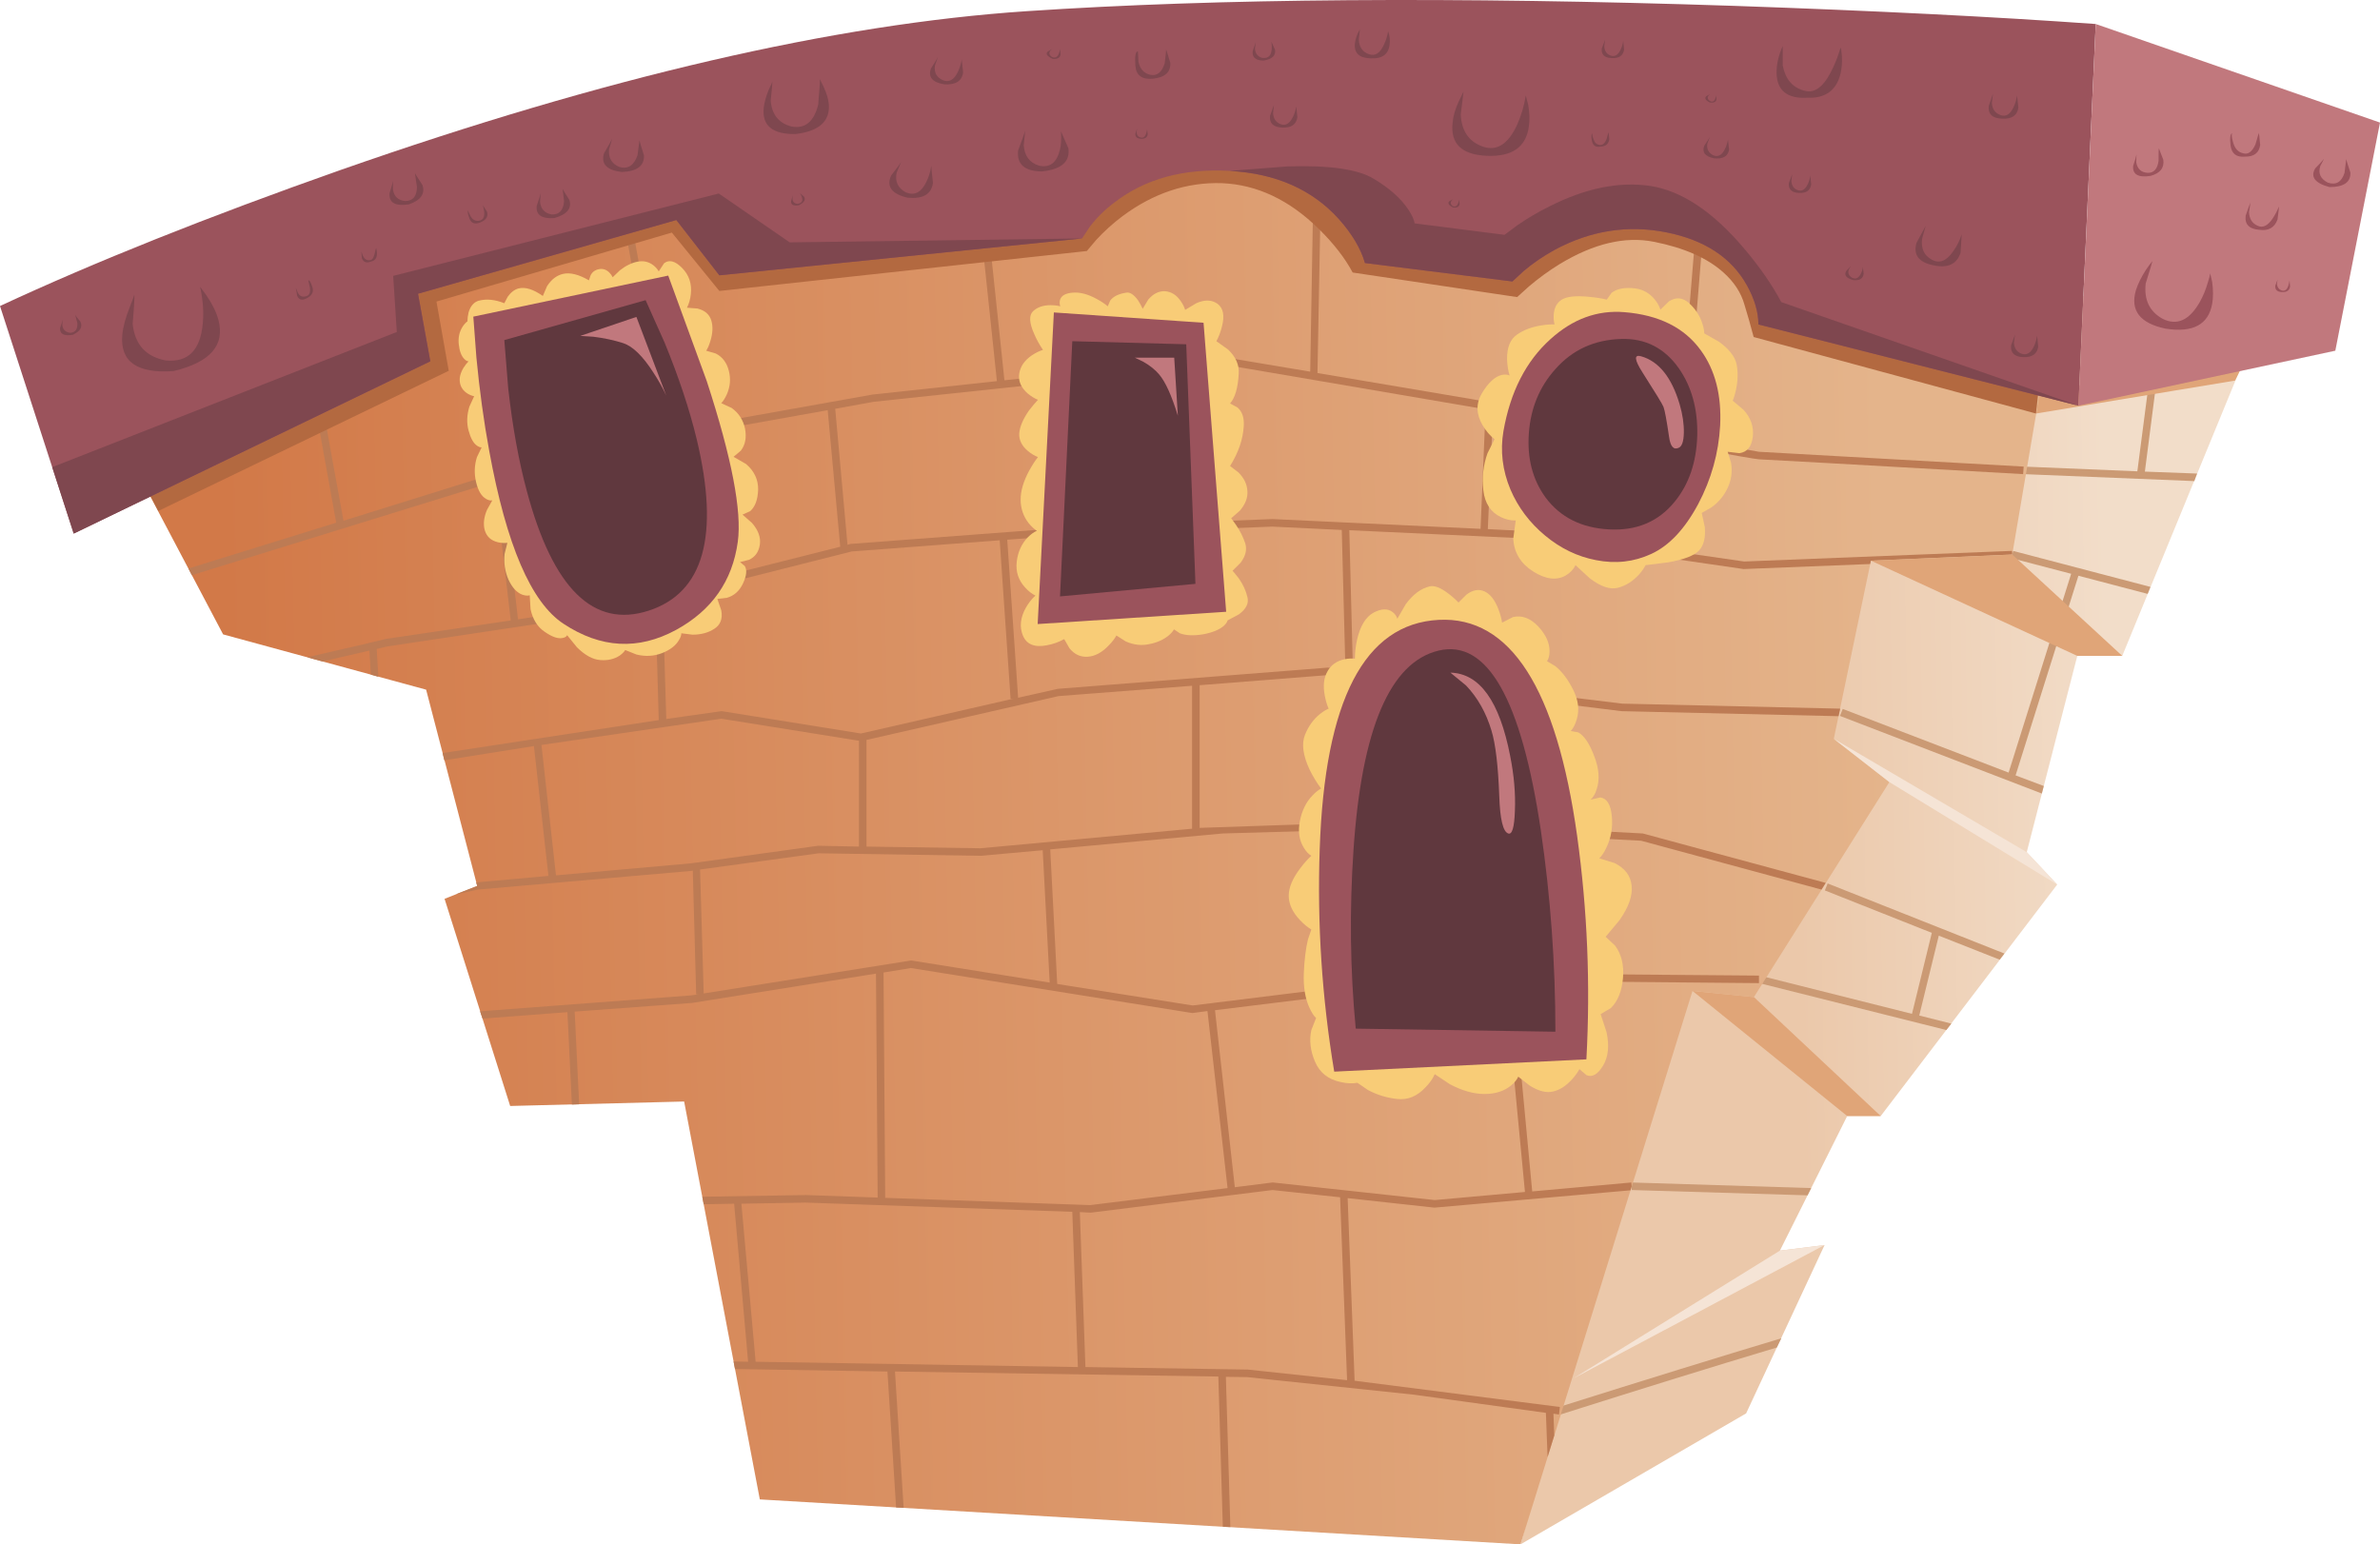 <?xml version="1.0" encoding="iso-8859-1"?>
<!-- Generator: Adobe Illustrator 15.1.0, SVG Export Plug-In . SVG Version: 6.00 Build 0)  -->
<!DOCTYPE svg PUBLIC "-//W3C//DTD SVG 1.1//EN" "http://www.w3.org/Graphics/SVG/1.1/DTD/svg11.dtd">
<svg version="1.1" id="house_x5F_orange_x5F_front_x5F_01.ai"
	 xmlns="http://www.w3.org/2000/svg" xmlns:xlink="http://www.w3.org/1999/xlink" x="0px" y="0px" width="426.15px"
	 height="276.55px" viewBox="0 0 426.15 276.55" style="enable-background:new 0 0 426.15 276.55;" xml:space="preserve">
<g>
	
		<linearGradient id="SVGID_1_" gradientUnits="userSpaceOnUse" x1="319.203" y1="168.565" x2="375.286" y2="168.565" gradientTransform="matrix(1 -0.017 0.017 1 -1.217574e-004 -6.300770e-005)">
		<stop  offset="0" style="stop-color:#EBC8AA"/>
		<stop  offset="1" style="stop-color:#F2DDC9"/>
	</linearGradient>
	<polygon style="fill-rule:evenodd;clip-rule:evenodd;fill:url(#SVGID_1_);" points="380,117.45 371.95,117.45 362.9,152.6 
		368.35,158.4 336.75,199.85 330.75,199.85 318.7,223.95 326.7,222.95 312.65,253.1 272.25,276.55 323.45,94.05 357.4,54.75 
		408.1,49.1 	"/>
	<g>
		<path style="fill-rule:evenodd;clip-rule:evenodd;fill:#CB9A74;" d="M318.95,239.65l-0.8,1.649
			c-11.233,3.367-24.15,7.367-38.75,12l-0.351-1.149l0.101-0.2C294.917,246.983,308.184,242.884,318.95,239.65z"/>
		<polygon style="fill-rule:evenodd;clip-rule:evenodd;fill:#CB9A74;" points="358.9,170.75 358.05,171.85 347.15,167.55 
			343.65,181.85 349.4,183.3 348.5,184.45 314.8,176 315.1,174.7 342.35,181.55 345.9,167.05 326.75,159.45 327.25,158.2 		"/>
		<polygon style="fill-rule:evenodd;clip-rule:evenodd;fill:#CB9A74;" points="362.25,84.9 362.35,83.55 382.7,84.4 386,59.05 
			387.3,59.2 384.05,84.45 393.4,84.8 392.9,86.15 		"/>
		<polygon style="fill-rule:evenodd;clip-rule:evenodd;fill:#CB9A74;" points="292.15,213.1 292.2,211.75 324.3,212.75 
			323.65,214.05 		"/>
		<polygon style="fill-rule:evenodd;clip-rule:evenodd;fill:#CB9A74;" points="385.05,105.1 384.55,106.35 372.15,103.1 
			360.9,138.85 365.95,140.75 365.6,142.1 329.45,128.2 329.95,126.95 359.65,138.35 370.85,102.75 360.15,99.95 360.45,98.65 		"/>
	</g>
	<polygon style="fill-rule:evenodd;clip-rule:evenodd;fill:#E0A578;" points="400.2,68.15 364.55,74.05 365.2,70 401.7,65.15 	"/>
	
		<linearGradient id="SVGID_2_" gradientUnits="userSpaceOnUse" x1="-335.26" y1="-152.919" x2="-37.724" y2="-152.919" gradientTransform="matrix(-1 0.02 -0.02 -1 -4.717894e-004 1.688823e-004)">
		<stop  offset="0" style="stop-color:#E4B48B"/>
		<stop  offset="1" style="stop-color:#D27948"/>
	</linearGradient>
	<path style="fill-rule:evenodd;clip-rule:evenodd;fill:url(#SVGID_2_);" d="M360.3,99.3l-25.3,1.1l-6.65,31.9l9.95,7.75
		l-24.25,38.5l-11-1.1l-30.8,99.1l-136.2-8.05l-13.55-71.25l-31.15,0.8l-11.75-37.1l5.85-2.3L76.3,123.5l-36.35-9.9L16.5,69.15
		c15.433-6.967,33.783-14.217,55.05-21.75c42.567-15.033,78.534-23.933,107.9-26.7c29.367-2.733,69.733,1.216,121.1,11.85
		c25.7,5.3,48.45,10.883,68.25,16.75L360.3,99.3z"/>
	<g>
		<path style="fill-rule:evenodd;clip-rule:evenodd;fill:#BD7B54;" d="M223.4,245.25l17.8,1.9l-1.25-32.75L227.85,213.1
			l-32.55,4.051l-1.95-0.101l1,27.75L223.4,245.25z M132.75,215.55l2.55,28.3l57.7,0.95l-1-27.8l-47.7-1.65L132.75,215.55z
			 M153.8,132.65l-24.65-3.95l-32.2,4.7l2.6,23.35l24.15-2.15l22.8-3.149l7.3,0.149V132.65z M104.3,81.3l-14.55,4.55h0.1l2.9,25.05
			l15.3-2.3l42.4-10.7l-2.25-24.45L104.3,81.3z M269.45,175.65l-8.95-0.051l-42.95,5.301l3.55,31.699l6.75-0.85h0.051l29,3.15
			l16.149-1.45L269.45,175.65z M216.2,181.05l-2.65,0.351h-0.1l-50.35-8.051l-4.9,0.801l0.3,40.35l36.7,1.3l24.6-3.05L216.2,181.05z
			 M188.05,152.1l1.25,24.101l24.25,3.85l26.7-3.3l-0.35-28.1l-20.95,0.6L188.05,152.1z M163.1,172h0.1l24.75,3.95l-1.25-23.7
			l-11.1,1l-29-0.45l-21.25,2.9l0.65,22.2L163.1,172z M181.5,125.1l-0.55,0.05L179,96.75l-26.5,2l-33.85,8.55l0.65,21.45l9.85-1.4
			h0.1l24.9,4L181.5,125.1z M213.45,148.4V122.8l-23.9,1.85l-34.4,7.85v19.1l20.4,0.301L213.45,148.4z M237.65,120.9l-22.851,1.8
			v25.55l36.7-1.25l13.85,0.75l-0.949-23.6L237.65,120.9z M212.45,93.55l-0.65-27.5l-55.35,5.9l-6.9,1.25l2.2,24.35l0.55-0.15
			l41.1-3.1L212.45,93.55z M193.5,95.65l-13.15,1l1.95,28.3l7.1-1.6l48.35-3.8l3.15,0.35l-0.65-25l-12.45-0.6L193.5,95.65z
			 M265.1,94.7l0.9-21.4l-47.1-8.05L213.1,65.9l0.65,27.6l14.1-0.55L265.1,94.7z M362.35,83.55l-0.1,1.35
			c-31.2-1.767-46.967-2.65-47.3-2.65c-0.834,0-16.7-2.9-47.601-8.7l-0.949,21.2l8.85,0.45l37.05,5.35l47.95-1.9l0.05,0.65
			l-25.3,1.1l-0.15,0.6l-22.649,0.9L275.1,96.5l-33.5-1.55l0.65,25.15l48.2,5.9l39.05,0.9l-0.3,1.35l-38.851-0.9l-24.6-3.05
			l0.95,23.5l27.45,1.45l32.75,8.85l-0.75,1.2l-32.301-8.75l-42.35-2.2l-10.25,0.25l0.35,28l18.801-2.35l54.55,0.45v1.35
			l-44.15-0.399l3.55,37.699l17.75-1.6l0.051,0.7l-0.2,0.7l-35.05,3.1H256.8l-15.5-1.7l1.25,32.7l36.75,4.7l-0.149,1.35l-1-0.149
			l0.149,3.899l-1.2,3.851l-0.3-7.9l-23.6-3.25l-29.9-3.15l-3.8-0.05l0.8,26.9l-1.35-0.05l-0.8-26.9l-57.9-0.9l1.55,24.4l-1.35-0.05
			L158.9,245.6l-27.3-0.449l-0.25-1.351l2.6,0.05l-2.5-28.3L126,215.65l-0.25-1.351l18.55-0.3l12.85,0.45l-0.3-40.101l-32.95,5.25
			l-21,1.551l0.8,16.6l-1.3,0.05l-0.8-16.55l-15.2,1.15l-0.45-1.301l37.8-2.85l1.35-0.2h-0.45l-0.6-22.149l-0.2,0.05l-38.3,3.35
			l-4.1,0.9l4-1.55l-0.2-0.65h0.15l12.8-1.15l-2.6-23.25l-16.05,2.55l-0.3-1.3l38.7-5.9l-0.6-21.3l-9.05,2.25l-38.9,5.85l-1.95,0.45
			l0.3,5l-1.35-0.4l-0.25-4.3l-8.4,1.95L55,117.7l11.05-2.55v-0.05h0.15l2.95-0.7l22.3-3.3l-2.9-24.85L34.35,103l-0.6-1.2l26.45-8.2
			l-3.85-21.3l1.3-0.25l3.85,21.2L104,80l14.55-2.6l-7.25-39.95l1.3-0.25l7.25,39.95l36.4-6.5l22.25-2.4l-2.9-27.5l1.35-0.15
			l2.9,27.5l39.1-4.2l0.1,0.05l15.55,2.6l0.601-34.6l1.35,0.05L235.9,66.8l27.8,4.7c8.333,1.6,20.633,3.883,36.899,6.85l3.301-40.4
			l1.35,0.1l-3.3,40.55l13,2.3C345.283,82.6,361.083,83.483,362.35,83.55z"/>
	</g>
	<path style="fill-rule:evenodd;clip-rule:evenodd;fill:#F8CC77;" d="M105.75,49.3c0.3-0.6,0.8-0.966,1.5-1.1s1.317,0.066,1.85,0.6
		c0.267,0.267,0.467,0.55,0.6,0.85l1.3-1.25c1.067-0.833,2.133-1.35,3.2-1.55c1.066-0.2,2.017,0.033,2.85,0.7
		c0.4,0.333,0.7,0.684,0.9,1.05l0.95-1.45c0.9-0.7,1.967-0.433,3.2,0.8c1.267,1.267,1.8,2.833,1.6,4.7
		c-0.1,0.934-0.333,1.75-0.7,2.45l1.9,0.15c1.3,0.333,2.117,1.033,2.45,2.1c0.333,1.066,0.283,2.3-0.15,3.7
		c-0.2,0.7-0.45,1.284-0.75,1.75l1.7,0.5c1.2,0.6,1.983,1.633,2.35,3.1c0.367,1.434,0.25,2.833-0.35,4.2c-0.3,0.667-0.633,1.2-1,1.6
		l1.85,0.85c1.267,0.9,2.067,2.133,2.4,3.7c0.3,1.6,0.05,2.917-0.75,3.95l-1.3,1.1l2.25,1.3c1.467,1.267,2.183,2.8,2.15,4.6
		c-0.067,1.8-0.55,3.083-1.45,3.85l-1.35,0.6l1.7,1.5c1.133,1.3,1.6,2.6,1.4,3.9c-0.2,1.3-0.85,2.2-1.95,2.7l-1.6,0.4l0.85,0.7
		c0.433,0.7,0.333,1.733-0.3,3.1s-1.6,2.233-2.9,2.6l-1.7,0.2l0.7,2.05c0.267,1.5-0.15,2.6-1.25,3.3c-1.066,0.7-2.367,1.05-3.9,1.05
		l-2-0.25c0,0.367-0.15,0.783-0.45,1.25c-0.566,0.967-1.566,1.733-3,2.3c-1.466,0.566-3,0.65-4.6,0.25l-2-0.8
		c-0.2,0.333-0.534,0.667-1,1c-0.967,0.633-2.117,0.9-3.45,0.8c-1.367-0.1-2.767-0.867-4.2-2.3l-1.75-2.15
		c-0.133,0.267-0.417,0.433-0.85,0.5c-0.8,0.167-1.85-0.2-3.15-1.1c-1.3-0.867-2.15-2.217-2.55-4.05l-0.15-2.5
		c-0.367,0.1-0.8,0.066-1.3-0.1c-1-0.367-1.833-1.267-2.5-2.7c-0.633-1.466-0.867-3-0.7-4.6l0.5-2c-0.533,0.066-1.1,0.033-1.7-0.1
		c-1.233-0.3-2.017-1.017-2.35-2.15c-0.3-1.1-0.167-2.317,0.4-3.65l0.95-1.7c-0.333,0.066-0.7-0.017-1.1-0.25
		c-0.833-0.467-1.433-1.467-1.8-3s-0.317-3.033,0.15-4.5l0.85-1.75c-0.233,0.033-0.517-0.067-0.85-0.3
		c-0.633-0.433-1.133-1.333-1.5-2.7s-0.316-2.8,0.15-4.3l0.85-1.85c-0.367-0.067-0.75-0.217-1.15-0.45c-0.8-0.5-1.267-1.167-1.4-2
		s0.083-1.717,0.65-2.65c0.3-0.467,0.6-0.85,0.9-1.15c-0.233,0-0.483-0.133-0.75-0.4c-0.533-0.533-0.867-1.4-1-2.6
		c-0.133-1.2,0.083-2.25,0.65-3.15c0.3-0.466,0.6-0.8,0.9-1c0-0.5,0.066-1.033,0.2-1.6c0.333-1.133,0.934-1.833,1.8-2.1
		c1.4-0.367,2.933-0.217,4.6,0.45l0.6-1.15c0.567-0.8,1.217-1.3,1.95-1.5c1.2-0.3,2.65,0.15,4.35,1.35l0.75-1.75
		c0.767-1.2,1.716-1.933,2.85-2.2c1.267-0.3,2.817,0.083,4.65,1.15L105.75,49.3z"/>
	<path style="fill-rule:evenodd;clip-rule:evenodd;fill:#F8CC77;" d="M278.2,56.4c0.066-1.267,0.55-2.183,1.45-2.75
		c0.933-0.566,2.55-0.733,4.85-0.5c1.167,0.1,2.233,0.267,3.2,0.5l0.85-1.2c0.967-0.767,2.4-1.034,4.3-0.8
		c1.4,0.2,2.567,0.883,3.5,2.05c0.467,0.6,0.784,1.183,0.95,1.75l1.55-1.5c1.267-0.8,2.467-0.684,3.601,0.35
		c1.133,1.034,1.916,2.233,2.35,3.6c0.233,0.7,0.351,1.3,0.351,1.8l2.649,1.5c1.8,1.3,2.851,2.65,3.15,4.05
		c0.267,1.4,0.233,2.9-0.101,4.5c-0.166,0.8-0.366,1.467-0.6,2l1.95,1.65c1.3,1.434,1.85,3.033,1.649,4.8
		c-0.199,1.767-1,2.75-2.399,2.95l-2.101-0.25l0.601,1.95c0.267,1.6,0.066,3.1-0.601,4.5c-0.633,1.4-1.6,2.566-2.899,3.5l-1.75,1
		l0.55,2.5c0.167,1.867-0.167,3.267-1,4.2c-0.866,0.934-2.717,1.65-5.55,2.15l-4.05,0.5c-0.267,0.533-0.667,1.1-1.2,1.7
		c-1.101,1.2-2.351,1.983-3.75,2.35c-1.4,0.367-3.084-0.2-5.05-1.7l-2.551-2.35c-0.366,0.767-0.949,1.383-1.75,1.85
		c-1.633,0.934-3.566,0.7-5.8-0.7s-3.434-3.35-3.6-5.85l0.45-3.3c-0.867,0.033-1.75-0.167-2.65-0.6
		c-1.833-0.867-2.884-2.467-3.15-4.8c-0.267-2.3-0.017-4.517,0.75-6.65l1.25-2.5c-0.8-0.633-1.5-1.45-2.1-2.45
		c-1.2-2-1.25-3.934-0.15-5.8c1.134-1.867,2.301-2.95,3.5-3.25c0.601-0.133,1.084-0.1,1.45,0.1c-0.267-0.9-0.416-1.867-0.45-2.9
		c-0.033-2.133,0.567-3.617,1.801-4.45c1.199-0.833,2.683-1.383,4.449-1.65c0.867-0.133,1.617-0.183,2.25-0.15
		C278.217,57.6,278.167,57.033,278.2,56.4z"/>
	<path style="fill-rule:evenodd;clip-rule:evenodd;fill:#F8CC77;" d="M240.75,118.05c0.667-0.133,1.283-0.167,1.85-0.1
		c0-1.067,0.134-2.217,0.4-3.45c0.566-2.433,1.55-4.033,2.95-4.8c1.399-0.733,2.533-0.767,3.399-0.1
		c0.434,0.333,0.717,0.733,0.851,1.2l1.5-2.6c1.3-1.767,2.733-2.833,4.3-3.2c0.833-0.2,1.95,0.233,3.35,1.3
		c0.667,0.5,1.267,1.034,1.801,1.6l1.399-1.4c1.134-0.867,2.217-1.067,3.25-0.6s1.867,1.533,2.5,3.2
		c0.334,0.867,0.55,1.667,0.65,2.4l1.95-1c1.6-0.367,3.1,0.183,4.5,1.65c1.399,1.5,2.083,3,2.05,4.5c0,0.733-0.15,1.317-0.45,1.75
		l1.5,0.9c1.2,0.967,2.267,2.383,3.2,4.25s1.133,3.65,0.6,5.35c-0.267,0.867-0.616,1.533-1.05,2l1.35,0.25
		c1.067,0.6,2.017,2.017,2.851,4.25c0.866,2.233,1.017,4.2,0.45,5.9c-0.267,0.867-0.634,1.5-1.101,1.9l1.75-0.4
		c1.167,0.167,1.851,1.267,2.05,3.3c0.2,2.034-0.116,3.917-0.949,5.65c-0.4,0.866-0.834,1.517-1.301,1.95l2.75,0.85
		c1.867,0.934,2.884,2.283,3.051,4.05c0.199,1.767-0.517,3.817-2.15,6.15l-2.5,3l1.7,1.6c1.133,1.534,1.6,3.467,1.399,5.801
		c-0.199,2.333-0.916,4.116-2.149,5.35l-1.851,1.1l1.051,3.2c0.533,2.434,0.333,4.434-0.601,6s-1.916,2.15-2.95,1.75l-1.3-1.1
		c-0.3,0.566-0.717,1.149-1.25,1.75c-1.1,1.233-2.25,1.983-3.45,2.25c-1.199,0.3-2.6-0.05-4.199-1.05l-2.051-1.601
		c-0.233,0.533-0.649,1.05-1.25,1.55c-1.233,1.034-2.833,1.551-4.8,1.551c-1.934,0-4-0.584-6.2-1.75l-2.699-1.801
		c-0.367,0.834-0.934,1.634-1.7,2.4c-1.467,1.566-3.134,2.25-5,2.05c-1.867-0.2-3.617-0.733-5.25-1.6l-1.9-1.3
		c-0.934,0.166-1.95,0.116-3.05-0.15c-2.2-0.467-3.717-1.684-4.55-3.65c-0.834-1.966-1.05-3.85-0.65-5.649l0.851-2.15
		c-0.4-0.366-0.801-0.983-1.2-1.85c-0.767-1.7-1.101-3.767-1-6.2c0.1-2.4,0.35-4.417,0.75-6.05l0.6-1.75
		c-0.666-0.4-1.333-0.95-2-1.65c-1.366-1.434-2.05-2.899-2.05-4.399c0-1.467,0.684-3.101,2.05-4.9c0.667-0.9,1.334-1.65,2-2.25
		c-0.5-0.3-0.95-0.783-1.35-1.45c-0.834-1.333-1.066-2.934-0.7-4.8s1.116-3.384,2.25-4.55c0.566-0.601,1.083-1.017,1.55-1.25
		c-0.733-0.967-1.416-2.084-2.05-3.35c-1.2-2.567-1.483-4.65-0.85-6.25c0.633-1.567,1.533-2.817,2.699-3.75
		c0.601-0.467,1.117-0.783,1.551-0.95c-0.301-0.667-0.534-1.45-0.7-2.35c-0.334-1.767-0.167-3.216,0.5-4.35
		C238.333,119.067,239.35,118.35,240.75,118.05z"/>
	<path style="fill-rule:evenodd;clip-rule:evenodd;fill:#9B535C;" d="M236.3,152.05c0.9-26.667,8-40.35,21.3-41.05
		c12.834-0.667,21.101,12.25,24.801,38.75c1.833,13.267,2.383,26.583,1.649,39.95l-45.149,2.2
		C236.7,178.7,235.833,165.417,236.3,152.05z"/>
	<path style="fill-rule:evenodd;clip-rule:evenodd;fill:#9B535C;" d="M276.65,95.9c-2.767-2.3-4.834-5.05-6.2-8.25
		c-1.434-3.433-1.851-6.917-1.25-10.45c1.233-7.034,4.033-12.517,8.399-16.45c4-3.633,8.417-5.25,13.25-4.85
		c6.2,0.5,10.767,2.783,13.7,6.85c2.566,3.533,3.717,8.017,3.45,13.45c-0.267,4.933-1.583,9.633-3.95,14.1
		c-2.399,4.467-5.2,7.434-8.399,8.9c-3.101,1.433-6.4,1.8-9.9,1.1C282.45,99.667,279.417,98.2,276.65,95.9z"/>
	<path style="fill-rule:evenodd;clip-rule:evenodd;fill:#9B535C;" d="M87.6,80.75c-0.967-5.233-1.733-10.817-2.3-16.75l-0.55-7.3
		l34.9-7.35l6.9,18.9c4.467,13.7,6.317,23.3,5.55,28.8c-0.967,7-4.65,12.25-11.05,15.75c-6.767,3.667-13.483,3.3-20.15-1.1
		C95.1,107.9,90.667,97.583,87.6,80.75z"/>
	<path style="fill-rule:evenodd;clip-rule:evenodd;fill:#B36940;" d="M365.2,68.15l-0.65,5.9L314,60.35
		c-0.533-2.033-1.083-3.967-1.65-5.8c-0.6-2.133-1.85-4.05-3.75-5.75c-2.899-2.6-7.05-4.433-12.449-5.5
		c-5.167-1.033-10.801,0.3-16.9,4c-1.9,1.167-3.733,2.5-5.5,4l-2.1,1.9l-29.45-4.4c-1.367-2.566-3.367-5.15-6-7.75
		c-5.3-5.233-11.101-7.983-17.4-8.25c-6.3-0.2-12.233,1.767-17.8,5.9c-1.733,1.3-3.317,2.733-4.75,4.3l-1.65,1.95l-65.8,7.15
		l-8.5-10.45L78.15,54l2.2,12.4l-52,25.1L22.9,81c7.9-6.133,16.8-12.6,26.7-19.4c19.867-13.6,34.9-22,45.1-25.2
		c8.533-2.7,22.917-4.7,43.15-6c23.733-1.566,41.633-3.517,53.7-5.85c15.034-2.867,34.117-2.45,57.25,1.25
		c6.101,0.967,14.834,2.45,26.2,4.45c9.467,1.533,17.066,2.3,22.8,2.3c11.467,0,26.134,5.934,44,17.8
		C350.767,56.283,358.566,62.217,365.2,68.15z"/>
	<path style="fill-rule:evenodd;clip-rule:evenodd;fill:#9B535C;" d="M372.15,72.65L314.85,58.1c0-2.2-0.683-4.533-2.05-7
		c-2.767-4.967-7.583-8.133-14.45-9.5c-6.899-1.367-13.566-0.317-20,3.15c-2,1.1-3.85,2.367-5.55,3.8l-2,1.85L244.4,47.1
		c-0.733-2.567-2.284-5.184-4.65-7.85c-4.767-5.3-11.283-8.183-19.55-8.65c-8.267-0.467-15.15,1.417-20.65,5.65
		c-1.733,1.3-3.216,2.767-4.45,4.4l-1.35,2.05l-64.95,6.6l-7.7-9.9L74.85,52.6l2.2,12.1L13.2,95.55L0,54.8
		c16.9-7.867,37.217-15.983,60.95-24.35C108.483,13.783,149.45,4.3,183.85,2s76.617-2.617,126.65-0.95
		C335.533,1.917,357.116,3,375.25,4.3L372.15,72.65z"/>
	<path style="fill-rule:evenodd;clip-rule:evenodd;fill:#60383E;" d="M276.75,89.1c-2.333-3.2-3.333-7.05-3-11.55
		c0.333-4.466,1.9-8.267,4.7-11.4c3.066-3.5,7.017-5.316,11.85-5.45c4.3-0.133,7.733,1.617,10.3,5.25c2.301,3.3,3.4,7.3,3.301,12
		c-0.134,4.8-1.483,8.767-4.051,11.9c-2.899,3.566-6.816,5.217-11.75,4.95C283.167,94.533,279.384,92.633,276.75,89.1z"/>
	<path style="fill-rule:evenodd;clip-rule:evenodd;fill:#60383E;" d="M90.3,60.9l25.3-7.15l3.4,7.6
		c2.533,6.167,4.45,11.933,5.75,17.3c4.133,17.267,1.267,27.5-8.6,30.7c-9.867,3.2-17.133-3.917-21.8-21.35
		c-1.467-5.433-2.583-11.583-3.35-18.45L90.3,60.9z"/>
	<g>
		<path style="fill-rule:evenodd;clip-rule:evenodd;fill:#F8CC77;" d="M196.4,53.55c0.8,0.434,1.45,0.867,1.95,1.3l0.45-1.05
			c0.567-0.733,1.534-1.2,2.9-1.4c0.633-0.1,1.316,0.35,2.05,1.35c0.333,0.5,0.617,1.017,0.85,1.55l1-1.65
			c0.9-1.066,1.917-1.566,3.05-1.5c1.1,0.1,2.017,0.684,2.75,1.75c0.4,0.567,0.667,1.1,0.8,1.6l2-1.2c1.5-0.667,2.767-0.633,3.8,0.1
			c1.033,0.767,1.3,2.117,0.8,4.05c-0.233,0.966-0.566,1.85-1,2.65l2.101,1.5c1.366,1.3,2,2.733,1.899,4.3
			c-0.133,2.533-0.649,4.317-1.55,5.35l1.3,0.7c0.867,0.733,1.25,1.85,1.15,3.35c-0.134,2.367-0.95,4.75-2.45,7.15l1.5,1.15
			c1,1,1.533,2.1,1.6,3.3c0.101,1.2-0.35,2.383-1.35,3.55l-1.55,1.35l0.899,1.25c0.7,1.034,1.233,2.1,1.601,3.2
			c0.366,1.133,0.1,2.3-0.8,3.5l-1.45,1.45l1.1,1.35c0.767,1.1,1.283,2.217,1.55,3.35c0.301,1.1-0.199,2.133-1.5,3.1l-2.05,1.1
			c-0.066,0.3-0.3,0.633-0.7,1c-0.833,0.7-2.083,1.2-3.75,1.5c-1.699,0.267-3.066,0.2-4.1-0.2l-1.05-0.7
			c-0.167,0.333-0.483,0.7-0.95,1.1c-0.933,0.767-2.1,1.284-3.5,1.55c-1.4,0.3-2.8,0.133-4.2-0.5l-1.65-1.05
			c-0.333,0.6-0.8,1.2-1.4,1.8c-1.167,1.233-2.4,1.9-3.7,2c-1.3,0.1-2.4-0.4-3.3-1.5l-0.95-1.65c-0.966,0.533-2,0.9-3.1,1.1
			c-2.2,0.434-3.633-0.15-4.3-1.75c-0.633-1.566-0.45-3.233,0.55-5c0.5-0.867,1.066-1.583,1.7-2.15c-0.633-0.3-1.25-0.783-1.85-1.45
			c-1.2-1.3-1.7-2.833-1.5-4.6c0.2-1.733,0.85-3.184,1.95-4.35c0.567-0.567,1.117-0.967,1.65-1.2c-0.467-0.3-0.95-0.75-1.45-1.35
			c-0.967-1.233-1.45-2.65-1.45-4.25c0-1.567,0.517-3.3,1.55-5.2c0.534-0.967,1.05-1.767,1.55-2.4c-0.6-0.233-1.184-0.583-1.75-1.05
			c-1.133-0.933-1.667-2-1.6-3.2c0.1-1.2,0.683-2.567,1.75-4.1c0.567-0.733,1.1-1.367,1.6-1.9c-0.633-0.267-1.25-0.65-1.85-1.15
			c-1.2-1.067-1.7-2.25-1.5-3.55c0.2-1.3,0.967-2.4,2.3-3.3c0.667-0.434,1.317-0.75,1.95-0.95c-0.6-0.867-1.117-1.8-1.55-2.8
			c-0.9-2-0.983-3.367-0.25-4.1c0.767-0.733,1.816-1.1,3.15-1.1c0.667,0,1.25,0.067,1.75,0.2c-0.133-0.367-0.15-0.75-0.05-1.15
			c0.233-0.767,1-1.2,2.3-1.3C193.4,52.3,194.833,52.683,196.4,53.55z"/>
		<polygon style="fill-rule:evenodd;clip-rule:evenodd;fill:#9B535C;" points="188.7,55.95 215.5,57.8 219.55,109.55 185.8,111.75 
					"/>
		<polygon style="fill-rule:evenodd;clip-rule:evenodd;fill:#60383E;" points="192,61.1 212.4,61.65 214.05,104.55 189.8,106.8 		
			"/>
		<path style="fill-rule:evenodd;clip-rule:evenodd;fill:#C1787D;" d="M203.2,64.05h7.05l0.65,10.4c-1.1-3.6-2.217-6.067-3.35-7.4
			c-0.7-0.833-1.633-1.583-2.8-2.25L203.2,64.05z"/>
	</g>
	<path style="fill-rule:evenodd;clip-rule:evenodd;fill:#60383E;" d="M242.35,152.2c1.467-21.733,6.551-33.633,15.25-35.7
		c8.7-2.067,14.801,8.683,18.301,32.25c1.733,11.8,2.6,23.8,2.6,36l-35.75-0.55C241.75,173.733,241.616,163.066,242.35,152.2z"/>
	<polygon style="fill-rule:evenodd;clip-rule:evenodd;fill:#C1787D;" points="418.15,62.8 372.15,72.65 375.25,4.3 426.15,21.95 	
		"/>
	<polygon style="fill-rule:evenodd;clip-rule:evenodd;fill:#E0A578;" points="371.95,117.45 335,100.4 360.3,99.3 380,117.45 	"/>
	<polygon style="fill-rule:evenodd;clip-rule:evenodd;fill:#E0A578;" points="336.75,199.85 330.75,199.85 303.05,177.45 
		314.05,178.55 	"/>
	<polygon style="fill-rule:evenodd;clip-rule:evenodd;fill:#F5E4D6;" points="328.35,132.3 362.9,152.6 368.35,158.4 338.3,140.05 	
		"/>
	<polygon style="fill-rule:evenodd;clip-rule:evenodd;fill:#F5E4D6;" points="318.7,223.95 326.7,222.95 281.7,246.85 	"/>
	<path style="fill-rule:evenodd;clip-rule:evenodd;fill:#C1787D;" d="M103.9,60.15l10.05-3.4l5.35,14.1
		c-0.6-1.333-1.383-2.733-2.35-4.2c-1.867-2.9-3.65-4.633-5.35-5.2c-1.667-0.534-3.45-0.917-5.35-1.15L103.9,60.15z"/>
	<path style="fill-rule:evenodd;clip-rule:evenodd;fill:#C1787D;" d="M259.7,120.45c5.233,0.133,8.8,5.1,10.7,14.9
		c0.699,3.5,0.983,6.784,0.85,9.85c-0.1,2.967-0.5,4.316-1.2,4.05c-0.934-0.333-1.467-2.566-1.6-6.7
		c-0.2-5.433-0.667-9.35-1.4-11.75c-0.967-3.2-2.483-5.883-4.55-8.05L259.7,120.45z"/>
	<path style="fill-rule:evenodd;clip-rule:evenodd;fill:#C1787D;" d="M293.85,63.8c3.167,0.9,5.467,3.767,6.9,8.6
		c0.533,1.833,0.783,3.533,0.75,5.1s-0.35,2.467-0.95,2.7c-0.899,0.4-1.467-0.267-1.7-2c-0.433-2.967-0.767-4.75-1-5.35
		c-0.199-0.5-1.449-2.55-3.75-6.15C292.634,64.4,292.55,63.433,293.85,63.8z"/>
	<g>
		<polygon style="fill-rule:evenodd;clip-rule:evenodd;fill:#7F474F;" points="128.7,34.65 141.4,43.4 193.75,42.7 128.8,49.3 
			121.1,39.4 74.85,52.6 77.05,64.7 13.2,95.55 9.35,83.65 71.05,59.45 70.4,49.4 		"/>
	</g>
	<g>
		<path style="fill-rule:evenodd;clip-rule:evenodd;fill:#7F474F;" d="M295.5,33.3c5.6,0.867,11.184,4.583,16.75,11.15
			c2.8,3.3,5.033,6.517,6.7,9.65l53.2,18.55L314.85,58.1c0-2.2-0.683-4.533-2.05-7c-2.767-4.967-7.583-8.133-14.45-9.5
			c-6.899-1.367-13.566-0.317-20,3.15c-2,1.1-3.85,2.367-5.55,3.8l-2,1.85L244.4,47.1c-0.733-2.567-2.284-5.184-4.65-7.85
			c-4.767-5.3-11.283-8.183-19.55-8.65l10.35-0.8c7.467-0.233,12.601,0.5,15.4,2.2c2.8,1.667,4.866,3.5,6.2,5.5
			c0.666,1,1.05,1.833,1.149,2.5l16.101,2.05l2.199-1.65c1.867-1.3,3.817-2.45,5.851-3.45C283.917,33.683,289.934,32.467,295.5,33.3
			z"/>
	</g>
	<g>
		<g>
			<path style="fill-rule:evenodd;clip-rule:evenodd;fill:#7F474F;" d="M344.8,40.45l-0.649,2.35c-0.2,1.733,0.383,2.967,1.75,3.7
				c1.366,0.767,2.666,0.233,3.899-1.6c0.634-0.9,1.117-1.883,1.45-2.95l-0.2,3.3c-0.666,2.067-2.3,2.817-4.899,2.25
				c-2.601-0.533-3.601-1.867-3-4L344.8,40.45z"/>
		</g>
	</g>
	<g>
		<g>
			<path style="fill-rule:evenodd;clip-rule:evenodd;fill:#7F474F;" d="M273.65,18.85c0.233,1.4,0.267,2.667,0.1,3.8
				c-0.5,3.7-3.017,5.45-7.55,5.25c-4.5-0.2-6.533-2.183-6.101-5.95c0.101-1.167,0.467-2.434,1.101-3.8l0.85-1.75l-0.5,4.15
				c0.167,2.934,1.483,4.833,3.95,5.7s4.5-0.4,6.1-3.8c0.767-1.7,1.301-3.483,1.601-5.35L273.65,18.85z"/>
		</g>
	</g>
	<g>
		<g>
			<path style="fill-rule:evenodd;clip-rule:evenodd;fill:#7F474F;" d="M162.2,34.45c1.533,0.633,2.75,0.017,3.65-1.85
				c0.459-0.919,0.76-1.886,0.9-2.9c-0.001,0.221,0.099,1.238,0.3,3.05c-0.267,2.033-1.783,2.917-4.55,2.65
				c-2.833-0.667-3.817-1.983-2.95-3.95c1.025-1.318,1.633-2.151,1.825-2.5c-0.107,0.297-0.382,0.947-0.825,1.95
				C160.217,32.5,160.767,33.683,162.2,34.45z"/>
		</g>
	</g>
	<g>
		<g>
			<path style="fill-rule:evenodd;clip-rule:evenodd;fill:#7F474F;" d="M36.3,58c0.167-1.533,0.117-3.167-0.15-4.9
				c-0.126-0.832-0.235-1.416-0.325-1.75c0.203,0.289,0.562,0.772,1.075,1.45c1.1,1.6,1.833,3.083,2.2,4.45
				c1.233,4.567-1.45,7.633-8.05,9.2c-6.533,0.466-9.583-1.7-9.15-6.5c0.133-1.4,0.583-3.067,1.35-5
				c0.552-1.38,0.81-2.113,0.775-2.2c0.103,0.131,0.011,1.881-0.275,5.25c0.4,3.7,2.383,5.883,5.95,6.55
				C33.667,64.917,35.867,62.733,36.3,58z"/>
		</g>
	</g>
	<g>
		<g>
			<path style="fill-rule:evenodd;clip-rule:evenodd;fill:#7F474F;" d="M52.95,51.55c0.033,0,0.167,0.3,0.4,0.9
				c0.333,0.6,0.816,0.8,1.45,0.6c0.567-0.133,0.8-0.633,0.7-1.5c-0.2-0.833-0.3-1.267-0.3-1.3c0.167-0.167,0.4,0.183,0.7,1.05
				c0.3,0.833,0.067,1.483-0.7,1.95c-1,0.633-1.667,0.533-2-0.3C53.067,52.017,52.983,51.55,52.95,51.55z"/>
		</g>
	</g>
	<g>
		<g>
			<path style="fill-rule:evenodd;clip-rule:evenodd;fill:#7F474F;" d="M13.85,57.85l-0.375-1.45c0.064,0.137,0.372,0.537,0.925,1.2
				c0.434,0.933-0.017,1.717-1.35,2.35c-1.6,0.267-2.367-0.133-2.3-1.2c0.275-0.756,0.425-1.256,0.45-1.5
				c0.008,0.187-0.008,0.521-0.05,1c0.133,0.833,0.633,1.283,1.5,1.35C13.517,59.5,13.917,58.917,13.85,57.85z"/>
		</g>
	</g>
	<g>
		<g>
			<path style="fill-rule:evenodd;clip-rule:evenodd;fill:#7F474F;" d="M72.6,36c1.367-0.033,2.05-0.883,2.05-2.55l-0.35-2.425
				c0.048,0.108,0.498,0.816,1.35,2.125c0.5,1.567-0.316,2.717-2.45,3.45c-2.434,0.367-3.583-0.3-3.45-2
				c0.347-1.062,0.547-1.795,0.6-2.2c0.018,0.311,0.018,0.811,0,1.5C70.55,35.2,71.3,35.9,72.6,36z"/>
		</g>
	</g>
	<g>
		<g>
			<path style="fill-rule:evenodd;clip-rule:evenodd;fill:#7F474F;" d="M64.7,45.05l0.3,0.8c0.267,0.533,0.65,0.783,1.15,0.75
				c0.4,0.033,0.7-0.317,0.9-1.05c0.167-0.767,0.267-1.15,0.3-1.15c0.367,1.434,0.05,2.25-0.95,2.45c-0.8,0.3-1.333,0.1-1.6-0.6
				L64.7,45.05z"/>
		</g>
	</g>
	<g>
		<g>
			<path style="fill-rule:evenodd;clip-rule:evenodd;fill:#7F474F;" d="M148.4,18.6c0.267,3.1-1.717,4.9-5.95,5.4
				c-4.133,0.067-6.034-1.5-5.7-4.7c0.1-0.933,0.4-2.017,0.9-3.25c0.402-0.803,0.618-1.286,0.65-1.45
				c0.003,0.268-0.097,1.418-0.3,3.45c0.2,2.467,1.433,4,3.7,4.6c2.433,0.467,4.033-0.833,4.8-3.9
				c0.229-2.698,0.338-4.223,0.325-4.575c0.06,0.169,0.268,0.611,0.625,1.325C147.983,16.633,148.3,17.667,148.4,18.6z"/>
		</g>
	</g>
	<g>
		<g>
			<path style="fill-rule:evenodd;clip-rule:evenodd;fill:#7F474F;" d="M114.15,27.8c0.209-1.488,0.326-2.38,0.35-2.675
				c0.055,0.294,0.321,1.186,0.8,2.675c0.1,1.9-1.233,2.9-4,3c-2.667-0.333-3.716-1.45-3.15-3.35
				c0.884-1.473,1.367-2.365,1.45-2.675c-0.031,0.258-0.214,0.916-0.55,1.975c-0.133,1.533,0.483,2.583,1.85,3.15
				C112.433,30.333,113.517,29.633,114.15,27.8z"/>
		</g>
	</g>
	<g>
		<g>
			<path style="fill-rule:evenodd;clip-rule:evenodd;fill:#7F474F;" d="M96.8,34.6c-0.007,0.296-0.04,0.813-0.1,1.55
				c0.133,1.267,0.816,2.017,2.05,2.25c1.367,0.067,2.117-0.717,2.25-2.35c-0.126-1.207-0.217-1.949-0.275-2.225
				c0.135,0.255,0.543,0.914,1.225,1.975c0.466,1.534-0.434,2.617-2.7,3.25c-2.267,0.167-3.317-0.566-3.15-2.2
				C96.495,35.732,96.728,34.982,96.8,34.6z"/>
		</g>
	</g>
	<g>
		<g>
			<path style="fill-rule:evenodd;clip-rule:evenodd;fill:#7F474F;" d="M83.85,37.675c-0.042,0.095,0.075,0.403,0.35,0.925
				c0.333,0.667,0.816,0.983,1.45,0.95c1.067-0.1,1.333-1.033,0.8-2.8l0.75,1.15c0.267,0.867-0.15,1.517-1.25,1.95
				c-0.967,0.367-1.6,0.117-1.9-0.75C83.742,38.299,83.675,37.825,83.85,37.675z"/>
		</g>
	</g>
	<g>
		<g>
			<path style="fill-rule:evenodd;clip-rule:evenodd;fill:#7F474F;" d="M190,24.25c0-0.298-0.008-0.54-0.025-0.725
				c0.208,0.515,0.65,1.523,1.325,3.025c0.333,2.4-1.25,3.784-4.75,4.15c-3.1-0.034-4.517-1.284-4.25-3.75
				c0.825-2.199,1.241-3.391,1.25-3.575c0.014,0.156-0.069,1.031-0.25,2.625c0.133,1.9,1.034,3.117,2.7,3.65
				c1.967,0.467,3.233-0.5,3.8-2.9C189.967,25.983,190.033,25.15,190,24.25z"/>
		</g>
	</g>
	<g>
		<g>
			<path style="fill-rule:evenodd;clip-rule:evenodd;fill:#7F474F;" d="M167.925,10.225c-0.068,0.241-0.243,0.75-0.525,1.525
				c-0.167,1.233,0.3,2.1,1.4,2.6c1.1,0.467,2-0.017,2.7-1.45c0.333-0.7,0.567-1.45,0.7-2.25l0.25,2.35
				c-0.233,1.533-1.367,2.233-3.4,2.1c-2.133-0.367-2.917-1.317-2.35-2.85C167.39,11.19,167.798,10.515,167.925,10.225z"/>
		</g>
	</g>
	<g>
		<g>
			<path style="fill-rule:evenodd;clip-rule:evenodd;fill:#7F474F;" d="M143.95,35.2c0.367,0.533,0.066,1.05-0.9,1.55
				c-1,0.167-1.466-0.083-1.4-0.75c0.173-0.544,0.265-0.886,0.275-1.025c0.006,0.106-0.002,0.332-0.025,0.675
				c0.067,0.533,0.367,0.817,0.9,0.85c0.973-0.13,1.123-0.763,0.45-1.9C143.356,34.708,143.59,34.907,143.95,35.2z"/>
		</g>
	</g>
	<g>
		<g>
			<path style="fill-rule:evenodd;clip-rule:evenodd;fill:#7F474F;" d="M203.75,9.2l0.1,1.9c0.3,1.3,1.017,2.066,2.15,2.3
				c1.2,0.233,2.05-0.467,2.55-2.1c0.183-1.519,0.266-2.344,0.25-2.475l0.75,2.425c0.1,1.667-0.95,2.617-3.15,2.85
				c-1.933,0.167-2.967-0.6-3.1-2.3C203.167,10.067,203.317,9.2,203.75,9.2z"/>
		</g>
	</g>
	<g>
		<g>
			<path style="fill-rule:evenodd;clip-rule:evenodd;fill:#7F474F;" d="M203.6,23l-0.1,0.65c0.033,0.5,0.25,0.817,0.65,0.95
				c0.667,0.233,1.083-0.25,1.25-1.45l0.1,0.9c-0.067,0.567-0.467,0.833-1.2,0.8c-0.733-0.033-1.066-0.35-1-0.95L203.6,23z"/>
		</g>
	</g>
	<g>
		<g>
			<path style="fill-rule:evenodd;clip-rule:evenodd;fill:#7F474F;" d="M188.4,8.75c-0.07,0.085-0.187,0.202-0.35,0.35
				c-0.267,0.4-0.167,0.767,0.3,1.1c0.767,0.333,1.25-0.133,1.45-1.4l0.1,0.95c-0.1,0.6-0.566,0.867-1.4,0.8
				c-1.067-0.5-1.35-0.95-0.85-1.35C188.02,9.006,188.27,8.856,188.4,8.75z"/>
		</g>
	</g>
	<g>
		<g>
			<path style="fill-rule:evenodd;clip-rule:evenodd;fill:#7F474F;" d="M243.5,5.25l-0.2,1.85c0.066,1.333,0.667,2.2,1.8,2.6
				c1.101,0.4,2-0.167,2.7-1.7c0.367-0.767,0.617-1.567,0.75-2.4c0.3,0.833,0.384,1.667,0.25,2.5
				c-0.233,1.667-1.366,2.45-3.399,2.35c-2.034-0.067-2.967-0.95-2.801-2.65C242.7,6.933,243,6.083,243.5,5.25z"/>
		</g>
	</g>
	<g>
		<g>
			<path style="fill-rule:evenodd;clip-rule:evenodd;fill:#7F474F;" d="M228.1,18.8l-0.149,1.45c0.066,1.033,0.533,1.7,1.399,2
				c0.867,0.3,1.584-0.133,2.15-1.3c0.3-0.6,0.5-1.233,0.6-1.9l0.2,1.95c-0.2,1.3-1.1,1.917-2.7,1.85
				c-1.6-0.067-2.333-0.767-2.199-2.1L228.1,18.8z"/>
		</g>
	</g>
	<g>
		<g>
			<path style="fill-rule:evenodd;clip-rule:evenodd;fill:#7F474F;" d="M226.2,10.85c-1.4-0.033-2.033-0.6-1.9-1.7
				c0.311-0.854,0.494-1.378,0.55-1.575L224.7,8.7c0.066,0.867,0.483,1.417,1.25,1.65c1.422,0.231,1.989-0.735,1.7-2.9
				c0.051,0.147,0.268,0.631,0.649,1.45C228.467,9.967,227.767,10.617,226.2,10.85z"/>
		</g>
	</g>
	<g>
		<g>
			<path style="fill-rule:evenodd;clip-rule:evenodd;fill:#7F474F;" d="M260.175,35.65c-0.063,0.081-0.155,0.181-0.274,0.3
				c-0.233,0.333-0.167,0.65,0.199,0.95c0.601,0.267,0.983-0.117,1.15-1.15l0.1,0.8c-0.1,0.5-0.5,0.7-1.199,0.6
				c-0.801-0.433-1-0.816-0.601-1.15C259.849,35.859,260.057,35.743,260.175,35.65z"/>
		</g>
	</g>
	<g>
		<g>
			<path style="fill-rule:evenodd;clip-rule:evenodd;fill:#7F474F;" d="M287.4,7.1l-0.15,1.2c0.066,0.867,0.45,1.417,1.15,1.65
				c0.733,0.267,1.333-0.1,1.8-1.1c0.233-0.5,0.383-1.017,0.45-1.55l0.149,1.6c-0.166,1.067-0.899,1.567-2.2,1.5
				c-1.3-0.033-1.899-0.6-1.8-1.7L287.4,7.1z"/>
		</g>
	</g>
	<g>
		<g>
			<path style="fill-rule:evenodd;clip-rule:evenodd;fill:#7F474F;" d="M285.15,23.9c-0.101,0.1-0.051,0.417,0.149,0.95
				c0.2,0.667,0.566,1.033,1.101,1.1c0.5,0.1,0.916-0.233,1.25-1c0.233-0.8,0.35-1.217,0.35-1.25c0.033,0,0.083,0.417,0.15,1.25
				c-0.134,0.833-0.65,1.267-1.551,1.3c-0.866,0.167-1.383-0.167-1.55-1C284.884,24.417,284.917,23.967,285.15,23.9z"/>
		</g>
	</g>
	<g>
		<g>
			<path style="fill-rule:evenodd;clip-rule:evenodd;fill:#7F474F;" d="M327.8,12.95c0.733-1.4,1.316-2.867,1.75-4.4
				c0.101,0.067,0.184,0.567,0.25,1.5c0.066,1.133-0.017,2.184-0.25,3.15c-0.733,3-2.717,4.433-5.95,4.3
				c-3.6,0.2-5.433-1.283-5.5-4.45c0-1.566,0.367-3.167,1.101-4.8v3.45c0.467,2.433,1.717,3.933,3.75,4.5
				C324.75,16.8,326.366,15.717,327.8,12.95z"/>
		</g>
	</g>
	<g>
		<g>
			<path style="fill-rule:evenodd;clip-rule:evenodd;fill:#7F474F;" d="M324.15,31.4l0.149,1.65c-0.166,1.067-0.899,1.567-2.2,1.5
				c-1.3-0.066-1.899-0.65-1.8-1.75l0.601-1.6l-0.15,1.2c0.066,0.867,0.45,1.417,1.15,1.65c0.733,0.267,1.333-0.1,1.8-1.1
				C323.934,32.483,324.083,31.967,324.15,31.4z"/>
		</g>
	</g>
	<g>
		<g>
			<path style="fill-rule:evenodd;clip-rule:evenodd;fill:#7F474F;" d="M306.175,16.85c-0.063,0.08-0.155,0.18-0.274,0.3
				c-0.233,0.3-0.167,0.6,0.199,0.9c0.614,0.355,1.006,0.039,1.176-0.95c0.007,0.114,0.032,0.331,0.074,0.65
				c-0.066,0.5-0.466,0.7-1.199,0.6c-0.801-0.4-1-0.783-0.601-1.15C305.849,17.06,306.057,16.943,306.175,16.85z"/>
		</g>
	</g>
	<g>
		<g>
			<path style="fill-rule:evenodd;clip-rule:evenodd;fill:#7F474F;" d="M306.9,28.35c-1.601-0.333-2.184-1.083-1.75-2.25
				c0.574-0.835,0.898-1.352,0.975-1.55c-0.04,0.167-0.182,0.567-0.425,1.2c-0.134,0.933,0.217,1.617,1.05,2.05
				c0.866,0.367,1.566,0,2.1-1.1c0.267-0.534,0.45-1.1,0.551-1.7l0.199,1.8C309.4,28,308.5,28.517,306.9,28.35z"/>
		</g>
	</g>
	<g>
		<g>
			<path style="fill-rule:evenodd;clip-rule:evenodd;fill:#7F474F;" d="M356.85,16.8l-0.199,1.6c0.066,1.133,0.583,1.867,1.55,2.2
				c0.967,0.367,1.75-0.117,2.35-1.45c0.3-0.633,0.5-1.316,0.601-2.05l0.25,2.15c-0.2,1.433-1.184,2.1-2.95,2
				c-1.733-0.067-2.517-0.833-2.351-2.3L356.85,16.8z"/>
		</g>
	</g>
	<g>
		<g>
			<path style="fill-rule:evenodd;clip-rule:evenodd;fill:#7F474F;" d="M360.8,59.9l-0.2,1.45c0.067,1.033,0.534,1.7,1.4,2
				c0.9,0.3,1.634-0.15,2.2-1.35c0.267-0.6,0.45-1.233,0.55-1.9l0.2,2c-0.2,1.3-1.101,1.917-2.7,1.85
				c-1.566-0.067-2.283-0.767-2.15-2.1L360.8,59.9z"/>
		</g>
	</g>
	<g>
		<g>
			<path style="fill-rule:evenodd;clip-rule:evenodd;fill:#7F474F;" d="M331.4,47.65c-0.077,0.135-0.194,0.334-0.351,0.6
				c-0.233,0.633-0.033,1.133,0.601,1.5c0.633,0.3,1.149,0.05,1.55-0.75c0.2-0.367,0.316-0.767,0.35-1.2l0.15,1.25
				c-0.134,0.867-0.767,1.233-1.9,1.1c-1.267-0.367-1.666-0.917-1.2-1.65C330.99,48.11,331.257,47.826,331.4,47.65z"/>
		</g>
	</g>
	<g>
		<g>
			<path style="fill-rule:evenodd;clip-rule:evenodd;fill:#9B535C;" d="M382.5,29.05c0.2,1.2,0.884,1.833,2.05,1.9
				c1.101,0.033,1.75-0.684,1.95-2.15c0-1.5,0.017-2.25,0.05-2.25l0.8,2.05c0.2,1.467-0.566,2.433-2.3,2.9
				c-2.2,0.333-3.233-0.267-3.1-1.8c0.352-1.032,0.551-1.715,0.6-2.05C382.557,27.908,382.54,28.375,382.5,29.05z"/>
		</g>
	</g>
	<g>
		<g>
			<path style="fill-rule:evenodd;clip-rule:evenodd;fill:#9B535C;" d="M399.7,23.85c-0.167,0.167-0.117,0.717,0.149,1.65
				c0.301,1.1,0.9,1.75,1.801,1.95c0.866,0.267,1.6-0.267,2.199-1.6l0.601-2.05c0.033,0,0.116,0.717,0.25,2.15
				c-0.2,1.433-1.117,2.133-2.75,2.1c-1.5,0.133-2.351-0.517-2.55-1.95C399.233,24.7,399.333,23.95,399.7,23.85z"/>
		</g>
	</g>
	<g>
		<g>
			<path style="fill-rule:evenodd;clip-rule:evenodd;fill:#9B535C;" d="M407.8,50.1l-0.1,0.8c0.066,0.533,0.333,0.9,0.8,1.1
				c0.767,0.267,1.25-0.333,1.45-1.8l0.1,1.1c-0.1,0.7-0.583,1.034-1.45,1c-0.866-0.033-1.267-0.417-1.199-1.15L407.8,50.1z"/>
		</g>
	</g>
	<g>
		<g>
			<path style="fill-rule:evenodd;clip-rule:evenodd;fill:#9B535C;" d="M416.125,28.425c-0.127,0.289-0.353,0.73-0.675,1.325
				c-0.4,1.3,0.05,2.283,1.35,2.95c1.467,0.5,2.467-0.083,3-1.75c0.182-1.351,0.282-2.167,0.3-2.45c0.06,0.279,0.31,1.079,0.75,2.4
				c0.067,1.733-1.183,2.6-3.75,2.6c-2.6-0.7-3.449-1.817-2.55-3.35C415.35,29.351,415.874,28.776,416.125,28.425z"/>
		</g>
	</g>
	<g>
		<g>
			<path style="fill-rule:evenodd;clip-rule:evenodd;fill:#9B535C;" d="M384.25,48.3c0.434-0.633,0.816-1.15,1.15-1.55
				c0.033,0-0.367,1.333-1.2,4c-0.334,2.933,0.684,5.05,3.05,6.35c2.566,1.267,4.783,0.25,6.65-3.05
				c0.6-1.066,1.083-2.25,1.449-3.55c0.239-0.761,0.373-1.278,0.4-1.55l0.35,1.55c0.2,1.467,0.2,2.767,0,3.9
				c-0.666,3.733-3.449,5.217-8.35,4.45c-4.6-0.967-6.366-3.267-5.3-6.9C382.816,50.817,383.417,49.6,384.25,48.3z"/>
		</g>
	</g>
	<g>
		<g>
			<path style="fill-rule:evenodd;clip-rule:evenodd;fill:#9B535C;" d="M406.95,39.1c0.434-0.667,0.8-1.367,1.1-2.1
				c0.033,0.033-0.05,0.8-0.25,2.3c-0.533,1.467-1.616,2.083-3.25,1.85c-1.833-0.133-2.649-0.983-2.45-2.55
				c0.534-1.533,0.817-2.3,0.851-2.3L402.7,38c0.066,1.233,0.6,2.05,1.6,2.45C405.2,40.85,406.083,40.4,406.95,39.1z"/>
		</g>
	</g>
</g>
</svg>
